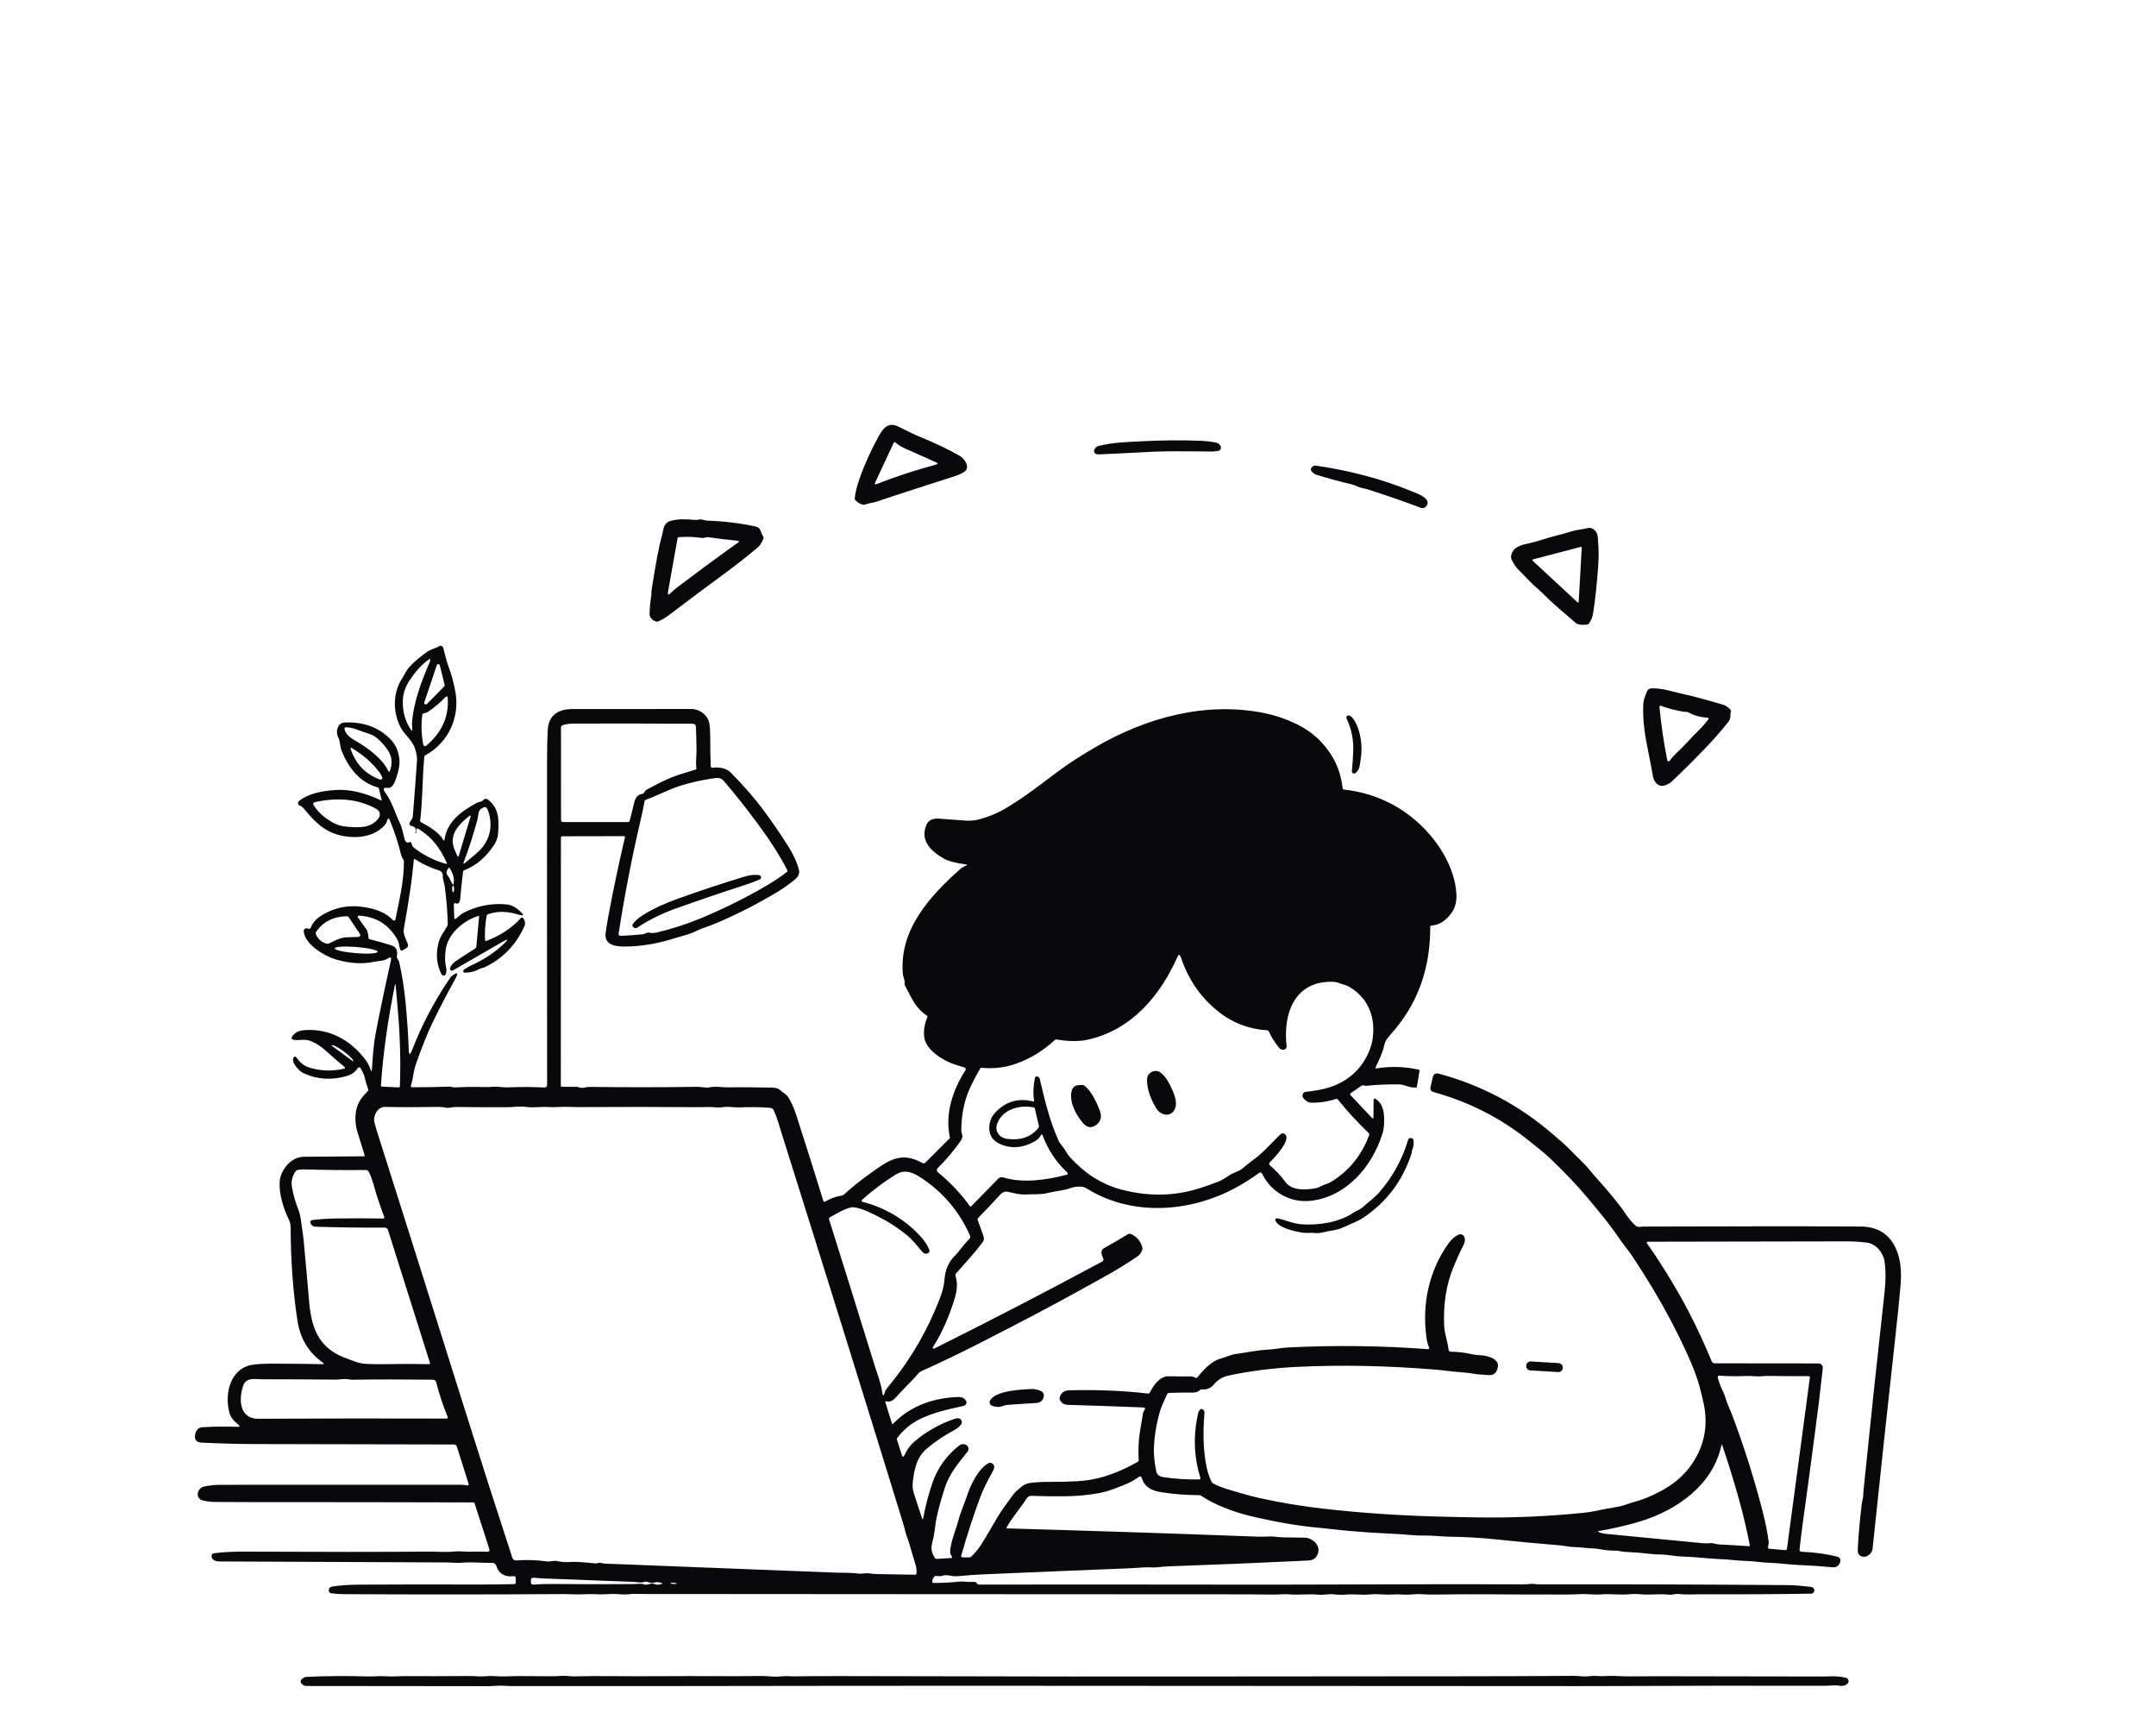 <svg width="500" height="400" viewBox="0 0 500 400" fill="none" xmlns="http://www.w3.org/2000/svg">
<path d="M213.442 101.337C216.854 102.731 219.893 104.186 222.559 105.703C223.75 106.381 225.137 108.442 223.574 109.453C223.047 109.791 222.493 110.058 221.914 110.253C220.534 110.712 219.119 111.171 217.671 111.63C212.404 113.3 207.627 114.858 203.34 116.303C202.407 116.62 201.46 116.669 200.552 117.016C200.392 117.075 200.231 117.078 200.068 117.026C199.359 116.801 198.794 116.454 198.374 115.986C198.254 115.852 198.203 115.696 198.223 115.517C198.353 114.433 198.558 113.439 198.838 112.534C199.948 108.946 201.598 105.151 203.789 101.147C204.78 99.326 206.03 97.748 208.35 98.93C210.544 100.043 212.241 100.846 213.442 101.337ZM202.905 112.031C202.888 112.067 202.883 112.108 202.89 112.148C202.896 112.188 202.915 112.224 202.943 112.253C202.971 112.282 203.007 112.302 203.046 112.31C203.086 112.319 203.127 112.315 203.164 112.299C207.575 110.561 212.197 109.042 217.031 107.744C217.533 107.61 217.547 107.434 217.075 107.216C214.819 106.181 212.419 105.107 209.873 103.994C209.053 103.635 208.31 103.17 207.646 102.597C207.48 102.457 207.352 102.485 207.261 102.68L202.905 112.031Z" fill="#09090B"/>
<path d="M264.775 102.324C269.479 102.073 274.12 102.039 278.696 102.221C279.624 102.257 280.663 102.374 281.812 102.573C282.414 102.677 282.832 102.958 283.066 103.417C283.122 103.528 283.152 103.65 283.152 103.774C283.153 103.897 283.125 104.02 283.07 104.131C283.015 104.242 282.934 104.338 282.836 104.413C282.737 104.487 282.622 104.538 282.5 104.56C281.96 104.661 281.423 104.708 280.889 104.702C274.076 104.61 269.561 104.627 267.344 104.75C263.486 104.962 259.333 105.167 254.883 105.366C253.184 105.444 253.569 103.71 254.756 103.412C258.12 102.578 261.304 102.504 264.775 102.324Z" fill="#09090B"/>
<path d="M315.859 113.163C315.039 113.012 314.39 112.529 313.569 112.338C310.549 111.625 307.761 110.865 305.205 110.058C305.098 110.026 304.996 109.978 304.902 109.916C303.825 109.22 303.719 108.605 304.585 108.071C304.746 107.973 304.934 107.935 305.117 107.963C313.154 109.125 320.614 111.124 327.495 113.959C328.618 114.418 331.992 115.556 330.85 117.285C330.703 117.509 330.483 117.676 330.228 117.759C329.972 117.841 329.695 117.834 329.443 117.739C325.586 116.271 321.561 114.871 317.368 113.539C316.877 113.383 316.374 113.258 315.859 113.163Z" fill="#09090B"/>
<path d="M151.016 138.315C151.113 137.763 151.035 137.289 151.118 136.752C152.14 130.265 152.913 126.188 153.437 124.521C153.892 123.09 153.682 121.293 155.561 120.776C157.28 120.302 159.131 120.37 160.937 120.551C161.361 120.593 161.798 120.566 162.251 120.468C162.837 120.346 163.384 120.712 164.033 120.732C167.91 120.856 171.672 121.314 175.317 122.109C175.578 122.165 175.818 122.291 176.012 122.475C176.205 122.658 176.345 122.891 176.416 123.149C176.54 123.601 176.73 124.018 176.987 124.399C177.088 124.545 177.108 124.702 177.046 124.868C176.704 125.795 176.263 126.487 175.723 126.943C173.203 129.075 170.545 131.163 167.749 133.207C163.839 136.062 159.606 139.226 155.049 142.7C154.313 143.263 153.496 143.73 152.598 144.101C152.435 144.167 152.253 144.169 152.09 144.106C151.255 143.793 150.61 143.251 150.644 142.26C150.697 140.737 150.82 139.422 151.016 138.315ZM162.754 124.736C161.071 124.488 159.307 124.426 157.461 124.55C157.272 124.563 157.161 124.662 157.129 124.848L154.932 137.162C154.792 137.953 155.003 138.063 155.566 137.49C155.996 137.053 156.449 136.656 156.924 136.298C161.084 133.144 165.309 130.016 169.6 126.913C170.081 126.565 170.573 126.223 171.074 125.888C171.514 125.595 171.47 125.424 170.942 125.375C168.849 125.18 166.626 124.911 164.272 124.57C163.711 124.492 163.34 124.824 162.754 124.736Z" fill="#09090B"/>
<path d="M370.61 125.605C370.767 127.259 370.78 129.068 370.649 131.035C370.36 135.296 369.959 139.046 369.448 142.285C369.315 143.121 368.983 143.896 368.452 144.609C368.351 144.745 368.216 144.824 368.047 144.843C366.755 144.983 365.866 144.838 365.381 144.409C362.939 142.255 360.391 140.244 358.159 137.963C357.095 136.879 355.918 136.005 354.858 134.887C353.947 133.924 353.021 132.978 352.08 132.05C351.46 131.445 351.148 130.81 350.713 130.082C350.449 129.64 350.37 129.184 350.474 128.715C350.884 126.923 352.632 126.396 354.194 126.078C356.475 125.615 358.657 124.75 360.898 124.208C362.096 123.919 363.291 123.585 364.482 123.207C365.708 122.817 366.856 122.792 368.052 122.48C369.458 122.114 370.513 123.32 370.552 124.614C370.558 124.952 370.578 125.283 370.61 125.605ZM355.483 129.721C355.454 129.728 355.428 129.743 355.406 129.764C355.385 129.785 355.37 129.812 355.362 129.841C355.355 129.87 355.355 129.9 355.364 129.929C355.372 129.958 355.388 129.984 355.41 130.004L365.84 139.662C365.863 139.684 365.892 139.698 365.923 139.704C365.954 139.709 365.985 139.706 366.015 139.694C366.044 139.683 366.069 139.663 366.087 139.637C366.106 139.612 366.116 139.582 366.118 139.55L366.826 126.977C366.828 126.951 366.823 126.925 366.813 126.901C366.802 126.877 366.787 126.856 366.767 126.84C366.747 126.823 366.723 126.811 366.698 126.806C366.673 126.8 366.646 126.8 366.621 126.806L355.483 129.721Z" fill="#09090B"/>
<path d="M116.47 218.427L105.005 225.048C104.919 225.098 104.818 225.113 104.721 225.091C104.624 225.07 104.539 225.013 104.482 224.931C104.355 224.742 104.329 224.563 104.404 224.394C104.675 223.782 105.073 223.299 105.601 222.944C107.189 221.873 108.721 220.875 110.195 219.951C110.358 219.846 110.449 219.698 110.469 219.506L111.108 212.558C111.125 212.398 111.056 212.343 110.903 212.392C107.559 213.452 103.901 216.415 103.364 220.19C103.13 221.843 103.175 223.299 103.501 224.555C103.524 224.652 103.535 224.751 103.535 224.848C103.538 225.955 103.237 226.389 102.632 226.152C102.525 226.107 102.436 226.026 102.383 225.922C101.25 223.631 101.025 221.178 101.709 218.564C102.065 217.197 103.008 216 103.711 214.765C103.799 214.609 103.841 214.439 103.838 214.257C103.776 211.318 103.54 208.391 103.13 205.478C103.008 204.619 102.642 203.896 102.681 202.993C102.692 202.749 102.622 202.508 102.481 202.307C102.341 202.107 102.138 201.958 101.904 201.884C99.867 201.236 97.987 200.356 96.265 199.243C96.086 199.129 95.986 199.177 95.967 199.389C95.778 201.495 95.535 203.587 95.239 205.663C94.78 208.854 94.255 212.071 93.662 215.317C93.428 216.577 94.102 217.675 94.546 218.813C94.731 219.288 94.603 219.653 94.16 219.907L93.418 220.327C93.086 220.515 92.868 220.426 92.764 220.058C92.559 219.33 92.564 218.622 92.192 217.949C90.233 214.413 87.236 212.538 83.203 212.324C83.156 212.321 83.108 212.332 83.067 212.356C83.025 212.379 82.991 212.413 82.968 212.455C82.945 212.497 82.934 212.544 82.937 212.592C82.94 212.639 82.956 212.685 82.983 212.724C83.621 213.609 84.256 214.493 84.888 215.375C85.337 216.005 85.381 216.674 85.449 217.426C85.469 217.621 85.575 217.745 85.767 217.797C87.505 218.237 89.17 218.707 90.762 219.208C91.826 219.544 92.256 220.338 92.051 221.591C91.996 221.94 92.08 222.25 92.305 222.524C92.445 222.693 92.537 222.887 92.583 223.105C93.263 226.162 93.758 229.311 94.067 232.553C94.432 236.394 94.671 240.006 94.785 243.388C94.831 244.674 95.086 244.716 95.552 243.515C97.73 237.919 100.467 232.641 103.765 227.68C104.286 226.899 104.562 226.495 104.595 226.469C106.138 225.216 106.429 225.46 105.469 227.202C103.708 230.385 102.002 233.67 100.352 237.055C99.251 239.314 97.998 242.415 96.592 246.357C96.243 247.33 96.001 248.286 95.864 249.223C95.734 250.112 95.545 250.956 95.298 251.757C95.22 251.998 95.308 252.119 95.562 252.119C98.426 252.112 101.296 252.065 104.17 251.977C104.401 251.97 104.627 252 104.849 252.065C105.103 252.136 105.356 252.166 105.61 252.153C107.713 252.032 109.819 252.003 111.929 252.065C112.749 252.088 113.576 252.068 114.409 252.006C115.581 251.918 116.641 252.182 117.773 252.138C120.654 252.021 123.486 252.031 126.27 252.167C126.349 252.171 126.429 252.159 126.504 252.131C126.579 252.103 126.647 252.06 126.705 252.005C126.762 251.949 126.808 251.883 126.839 251.809C126.87 251.736 126.886 251.656 126.885 251.577C126.852 226.17 126.847 200.987 126.87 176.03C126.87 173.79 126.917 171.609 127.012 169.487C127.178 165.654 129.57 164.409 132.93 164.413C141.888 164.42 151.006 164.417 160.283 164.404C162.275 164.404 164.18 165.82 164.507 167.797C164.647 168.634 164.715 169.685 164.712 170.952C164.705 173.37 164.744 175.613 164.829 177.68C164.831 177.729 164.843 177.776 164.864 177.82C164.885 177.864 164.915 177.903 164.952 177.935C164.989 177.967 165.032 177.992 165.079 178.006C165.126 178.021 165.176 178.027 165.225 178.022C166.802 177.866 168.369 178.037 169.541 179.223C172.507 182.224 175.031 185.13 177.114 187.939C179.032 190.523 180.894 193.235 182.7 196.074C183.954 198.043 184.81 199.902 185.269 201.65C185.483 202.47 185.207 203.206 184.439 203.857C183.208 204.902 181.883 205.856 180.464 206.718C175.838 209.527 171.025 211.987 166.025 214.096C165.085 214.493 164.134 214.851 163.174 215.17C161.909 215.595 160.845 216.284 159.565 216.655C158.088 217.088 156.641 217.512 155.225 217.929C151.914 218.906 148.579 219.425 145.22 219.487C143.076 219.526 139.995 219.321 140.459 216.22C140.664 214.843 140.881 213.544 141.108 212.324C142.231 206.269 143.508 200.206 144.937 194.135C144.943 194.106 144.943 194.075 144.937 194.046C144.93 194.017 144.917 193.989 144.899 193.966C144.881 193.942 144.858 193.923 144.831 193.91C144.805 193.897 144.776 193.891 144.746 193.891L130.439 193.92C130.202 193.92 130.083 194.039 130.083 194.277L130.063 251.713C130.063 251.912 130.163 252.011 130.361 252.011L133.926 252.026C133.99 252.026 134.052 252.039 134.106 252.065C135.015 252.514 135.811 252.026 136.792 252.036C145.216 252.14 153.535 252.133 161.748 252.016C162.642 252.001 163.711 252.314 164.565 252.133C165.981 251.83 167.246 252.143 168.623 252.128C172.116 252.102 175.558 252.123 178.95 252.192C179.663 252.206 180.435 252.304 180.977 252.817C181.611 253.417 182.368 253.705 182.842 254.472C183.545 255.618 184.152 256.983 184.663 258.569C186.812 265.232 188.908 271.876 190.952 278.5C190.964 278.538 190.984 278.572 191.011 278.601C191.037 278.629 191.07 278.652 191.106 278.666C191.143 278.68 191.181 278.686 191.22 278.682C191.258 278.679 191.295 278.667 191.328 278.647C192.581 277.901 193.872 277.433 195.2 277.241C195.405 277.211 195.584 277.125 195.737 276.982C197.524 275.341 199.552 273.714 201.821 272.099C205.796 269.267 208.833 266.826 213.857 269.658C214.147 269.824 214.409 269.788 214.644 269.55L220.151 264.047C220.265 263.93 220.306 263.793 220.273 263.637C219.131 258.398 220.923 252.739 223.897 248.173C223.932 248.118 223.955 248.055 223.962 247.99C223.969 247.924 223.962 247.858 223.939 247.797C223.917 247.735 223.881 247.68 223.834 247.635C223.786 247.59 223.729 247.557 223.667 247.538C222.86 247.288 222.056 247.032 221.255 246.772C218.716 245.942 214.746 243.476 214.351 240.551C214.146 239.051 214.386 237.477 215.073 235.829C215.132 235.696 215.099 235.589 214.976 235.507C212.227 233.725 211.387 231.323 209.863 228.495C209.785 228.349 209.758 228.194 209.78 228.032C209.902 227.25 209.463 226.684 209.39 225.898C208.477 215.829 215.303 208.032 222.876 201.362C223.174 201.103 223.701 200.888 224.063 200.707C224.326 200.574 224.313 200.488 224.023 200.449C221.572 200.123 219.816 199.648 218.755 199.023C215.796 197.28 213.33 194.897 214.854 191.254C215.327 190.117 216.494 189.736 217.637 189.824C219.769 189.986 221.883 190.141 223.98 190.287C225.138 190.366 226.299 190.235 227.461 189.897C229.522 189.295 231.34 188.536 232.915 187.621C237.285 185.087 241.221 181.982 245.308 178.925C247.606 177.206 250.462 175.348 253.877 173.349C265.962 166.274 279.785 162.636 293.213 165.356C295.732 165.867 298.146 166.676 300.454 167.783C302.87 168.938 304.896 170.406 306.533 172.187C309.336 175.231 310.947 178.756 311.367 182.763C311.387 182.958 311.494 183.067 311.69 183.09C318.454 183.849 324.305 186.516 329.243 191.093C333.574 195.107 337.437 201.249 337.754 207.304C337.845 209.068 337.466 210.535 336.616 211.704C335.285 213.53 333.755 214.5 332.026 214.614C331.799 214.63 331.686 214.75 331.689 214.975C331.716 224.724 328.687 232.983 322.603 239.75C322.222 240.174 321.886 240.597 321.597 241.02C321.31 241.433 321.108 241.923 320.991 242.49C320.649 244.155 319.775 245.844 319.043 247.451C318.939 247.682 319.012 247.778 319.263 247.739C322.603 247.211 325.882 247.319 329.102 248.061C329.193 248.08 329.23 248.136 329.214 248.227C328.833 250.551 328.62 251.85 328.574 252.123C328.571 252.14 328.56 252.149 328.54 252.153C326.904 252.387 325.898 251.454 324.312 251.445C321.541 251.428 319.118 251.537 317.041 251.772C316.65 251.816 316.597 251.777 316.25 251.684C316.061 251.635 315.887 251.664 315.728 251.772L313.267 253.476C313.062 253.616 313.044 253.777 313.213 253.959L318.159 259.208C318.397 259.462 318.517 259.415 318.521 259.067L318.55 255.038C318.551 254.984 318.567 254.931 318.596 254.884C318.624 254.838 318.665 254.8 318.714 254.775C318.762 254.75 318.817 254.739 318.871 254.742C318.926 254.745 318.978 254.763 319.023 254.794C321.025 256.161 321.055 258.452 320.977 260.668C320.947 261.44 320.814 262.203 320.576 262.958C318.193 270.566 312.241 277.421 304.194 278.422C299.224 279.047 294.732 276.415 292.676 272.119C292.649 272.062 292.61 272.012 292.562 271.972C292.514 271.933 292.457 271.904 292.396 271.889C292.336 271.873 292.272 271.871 292.211 271.883C292.15 271.895 292.092 271.92 292.041 271.957C290.208 273.279 288.412 274.418 286.65 275.375C276.021 281.166 262.52 282.128 252.031 275.595C251.634 275.345 251.181 275.199 250.713 275.17C249.831 275.115 249.036 275.218 248.33 275.478C246.606 276.108 244.775 276.176 243.013 276.625C241.362 277.05 239.575 276.884 237.881 276.977C236.563 277.05 235.23 276.708 233.926 276.391C233.171 276.209 232.529 276.404 232.002 276.977C230.3 278.839 228.563 280.676 226.792 282.49C226.747 282.536 226.716 282.594 226.702 282.657C226.688 282.72 226.692 282.786 226.714 282.846C227.14 283.972 227.596 285.248 228.081 286.674C228.25 287.172 228.195 287.613 227.915 287.997C226.011 290.6 223.809 292.885 221.694 295.327C221.564 295.48 221.528 295.65 221.587 295.839C222.056 297.324 222.025 298.969 221.494 300.776C220.208 305.131 218.495 309.005 216.353 312.397C216.326 312.438 216.314 312.487 216.318 312.536C216.322 312.584 216.342 312.63 216.375 312.667C216.407 312.703 216.451 312.728 216.499 312.738C216.547 312.747 216.597 312.741 216.641 312.719C229.801 306.163 242.754 299.456 255.498 292.597C255.908 292.379 256.008 292.063 255.796 291.65C255.246 290.556 255.339 289.806 256.074 289.399C257.969 288.357 259.793 287.296 261.548 286.215C261.669 286.142 261.807 286.1 261.95 286.093C262.092 286.086 262.234 286.115 262.363 286.176C263.783 286.856 264.64 287.942 264.937 289.433C264.969 289.599 264.951 289.76 264.883 289.916C264.603 290.551 264.292 290.987 263.95 291.225C259.78 294.14 255.449 296.415 251.025 298.876C244.775 302.353 236.834 306.544 227.202 311.45C222.391 313.904 217.939 316.043 213.848 317.866C212.866 318.305 212.681 318.901 212.007 319.584C210.405 321.215 208.923 322.766 207.559 324.238C206.969 324.872 206.322 325.11 205.615 324.951C205.355 324.892 205.265 324.99 205.347 325.244L206.856 330.097C206.863 330.122 206.877 330.145 206.896 330.163C206.916 330.181 206.94 330.194 206.966 330.2C206.992 330.206 207.019 330.205 207.045 330.197C207.072 330.189 207.095 330.175 207.114 330.156C211.069 325.995 216.553 324.13 222.202 323.94C223.013 323.911 223.61 324.181 223.994 324.75C224.068 324.859 224.115 324.985 224.129 325.116C224.144 325.247 224.126 325.379 224.078 325.502C224.03 325.624 223.953 325.733 223.853 325.819C223.753 325.905 223.634 325.966 223.506 325.995C219.209 326.972 214.814 327.812 211.255 330.312C210.246 331.022 209.198 332.039 208.11 333.364C208.055 333.433 208.017 333.515 208.001 333.602C207.985 333.69 207.991 333.781 208.018 333.867L209.126 337.333C209.318 337.926 209.539 337.939 209.79 337.372C210.33 336.148 211.097 335.112 212.09 334.262C214.811 331.925 217.953 330.159 221.514 328.964C221.764 328.88 222.02 328.852 222.28 328.881C222.433 328.899 222.579 328.957 222.703 329.049C222.827 329.14 222.925 329.262 222.988 329.403C223.05 329.544 223.075 329.699 223.06 329.852C223.044 330.005 222.99 330.152 222.9 330.278C222.529 330.799 222.046 331.217 221.45 331.533C219.152 332.74 216.974 334.207 214.917 335.932C212.544 337.919 211.992 340.834 211.68 343.759C211.585 344.658 211.676 345.517 211.953 346.337C212.549 348.111 213.166 349.998 213.804 351.996C213.937 352.416 214.043 352.41 214.121 351.977C214.593 349.35 215.283 346.69 216.191 343.998C217.38 340.476 219.465 337.54 222.446 335.19C222.993 334.76 223.814 334.745 224.307 335.248C224.485 335.429 224.59 335.668 224.604 335.921C224.617 336.173 224.538 336.422 224.38 336.62C222.339 339.194 220.142 341.733 219.111 344.99C217.835 349.013 217.106 351.899 216.924 353.647C216.768 355.128 216.512 356.541 216.157 357.885C215.845 359.064 216.071 360.2 216.836 361.293C216.934 361.43 217.064 361.494 217.227 361.484L220.576 361.284C220.84 361.267 220.903 361.147 220.767 360.922L220.493 360.468C220.391 360.306 220.34 360.115 220.347 359.921C220.435 357.504 221.611 355.004 222.227 352.656C222.808 350.458 223.774 348.417 224.482 346.225C225.142 344.189 227.124 340.278 229.341 339.243C229.51 339.164 229.683 339.158 229.858 339.223C230.815 339.575 230.654 340.449 230.225 341.205C228.929 343.491 227.966 345.476 227.334 347.162C225.794 351.271 224.325 355.786 222.925 360.707C222.843 360.991 222.951 361.132 223.247 361.132L224.81 361.127C224.979 361.127 225.124 361.069 225.244 360.952C226.227 360.014 227.074 358.964 227.783 357.802C228.929 355.927 230.049 354.031 231.143 352.114C232.241 350.19 233.643 348.447 234.966 346.581C235.275 346.145 235.925 345.532 236.914 344.741C237.546 344.233 238.237 343.937 238.989 343.852C240.474 343.686 241.945 343.609 243.403 343.622C245.519 343.642 247.624 343.593 249.717 343.476C251.943 343.355 254.001 343.01 255.889 342.441C258.584 341.627 261.237 340.471 263.848 338.974C264.004 338.883 264.077 338.748 264.067 338.569C263.975 336.474 263.994 334.311 264.326 332.226C264.574 330.693 264.819 329.22 265.064 327.807C265.122 327.459 265.264 327.141 265.488 326.855C265.523 326.812 265.544 326.76 265.551 326.706C265.558 326.651 265.549 326.596 265.527 326.546C265.504 326.496 265.468 326.453 265.422 326.422C265.377 326.391 265.324 326.374 265.269 326.371C258.511 326.105 252.612 325.901 247.573 325.761C246.773 325.738 246.172 325.344 245.772 324.579C245.706 324.454 245.688 324.309 245.723 324.174C245.999 323.006 246.763 322.408 248.013 322.382C254.644 322.232 260.706 322.485 266.201 323.139C266.296 323.151 266.391 323.133 266.476 323.089C266.561 323.044 266.63 322.975 266.675 322.89C267.554 321.196 268.955 319.067 271.104 319.13C272.78 319.179 274.367 319.189 275.864 319.16C276.372 319.15 276.841 319.256 277.271 319.477C277.333 319.51 277.404 319.521 277.474 319.507C277.543 319.492 277.606 319.454 277.651 319.399C278.975 317.787 280.85 315.663 282.93 315.092C284.214 314.741 285.356 314.125 286.709 313.95C289.15 313.627 291.465 313.09 293.94 312.968C295.596 312.885 297.183 312.524 298.838 312.446C309.622 311.909 320.397 312.044 331.162 312.851C331.21 312.854 331.258 312.845 331.301 312.824C331.345 312.804 331.382 312.772 331.409 312.733C331.437 312.695 331.454 312.65 331.458 312.603C331.463 312.556 331.455 312.508 331.436 312.465C331.143 311.811 330.946 311.126 330.845 310.41C329.707 302.568 331.328 294.702 335.977 288.256C336.628 287.355 337.378 286.704 338.228 286.303C338.357 286.242 338.499 286.209 338.642 286.206C338.785 286.203 338.928 286.23 339.06 286.285C339.193 286.341 339.312 286.423 339.411 286.527C339.509 286.631 339.585 286.754 339.634 286.889C339.81 287.382 339.727 288.046 339.497 288.505C338.579 290.325 337.754 292.136 337.022 293.94C335.394 297.937 334.694 302.447 334.922 307.47C335.005 309.33 335.737 311.039 335.928 312.934C335.942 313.076 336.009 313.207 336.116 313.303C336.222 313.398 336.36 313.451 336.504 313.452C338.053 313.455 339.587 313.629 341.104 313.974C341.856 314.143 342.596 314.239 343.325 314.262C344.717 314.311 347.759 314.98 347.368 316.996C346.875 319.545 345.142 318.759 343.35 318.73C342.9 318.723 342.445 318.676 341.982 318.588C339.888 318.188 337.769 318.183 335.576 317.88C334.775 317.77 333.82 317.669 332.71 317.578C321.548 316.673 310.903 316.466 300.776 316.957C295.22 317.228 289.924 317.901 284.888 318.979C283.54 319.269 282.424 319.942 281.538 321C280.776 321.915 279.831 322.302 278.701 322.162C278.624 322.154 278.546 322.163 278.473 322.19C278.4 322.217 278.334 322.261 278.281 322.319C277.907 322.735 277.318 322.937 276.514 322.924C274.837 322.901 273.058 322.923 271.177 322.988C271.058 322.992 270.943 323.03 270.845 323.097C270.747 323.165 270.669 323.259 270.62 323.369C269.956 324.872 269.248 326.303 268.828 327.88C268.092 330.615 267.684 333.258 267.603 335.81C267.551 337.398 267.736 339.2 268.159 341.215C268.335 342.05 269.028 342.412 269.79 342.524C272.567 342.934 275.342 343.113 278.115 343.061C278.16 343.06 278.204 343.049 278.244 343.028C278.284 343.007 278.318 342.977 278.344 342.94C278.37 342.904 278.387 342.862 278.394 342.817C278.401 342.773 278.398 342.728 278.384 342.685C276.86 337.815 276.693 332.794 277.881 327.621C277.959 327.28 278.145 327.003 278.438 326.791C278.656 326.632 278.9 326.718 279.17 327.05C279.232 327.125 279.278 327.21 279.307 327.302C279.335 327.395 279.345 327.491 279.336 327.587C278.913 332.392 279.074 336.585 279.819 340.165C280.07 341.376 280.451 342.521 280.962 343.598C281.032 343.75 281.148 343.875 281.294 343.954C283.247 345.043 285.728 345.62 287.92 346.284C289.277 346.69 290.646 347.049 292.026 347.358C296.945 348.448 301.932 349.278 306.987 349.848C315.399 350.802 324.092 351.404 333.066 351.655C336.618 351.756 339.873 351.826 342.832 351.865C350.951 351.979 359.076 351.622 367.207 350.795C368.509 350.662 369.769 350.452 370.986 350.165C373.037 349.687 375.171 349.57 377.197 348.847C377.923 348.587 378.724 348.336 379.6 348.095C381.185 347.662 383.023 346.894 385.112 345.79C388.231 344.137 390.666 342.014 392.417 339.423C395.304 335.149 396.19 330.45 395.073 325.327C394.777 323.969 394.427 322.556 394.023 321.088C393.493 319.145 392.477 316.541 390.977 313.276C388.812 308.569 386.281 303.787 383.384 298.93C381.961 296.551 380.327 293.972 378.482 291.196C377.559 289.819 376.543 288.676 375.649 287.348C373.472 284.12 370.835 280.932 368.252 277.856C365.85 274.991 363.076 272.049 359.932 269.028C358.13 267.289 356.148 265.761 354.253 264.257C347.821 259.147 340.557 255.471 332.461 253.232C331.859 253.063 331.626 252.674 331.763 252.065L332.256 249.848C332.435 249.054 332.917 248.762 333.701 248.974C343.597 251.634 352.435 256.339 360.215 263.09C361.509 264.213 362.9 265.327 364.067 266.562C365.645 268.237 367.437 269.75 368.848 271.528C369.307 272.104 369.795 272.677 370.313 273.246C372.048 275.154 373.791 277.219 375.542 279.443C376.816 281.059 377.7 282.797 379.312 284.208C379.873 284.702 380.459 284.428 381.128 284.423C403.875 284.339 420.672 284.335 431.519 284.413C435.929 284.446 438.82 286.596 440.19 290.864C440.928 293.168 440.957 295.849 440.737 298.329C440.431 301.738 440.044 305.553 439.575 309.775C437.795 325.865 436.027 342.304 434.273 359.091C434.185 359.921 433.695 360.527 432.803 360.908C432.673 360.963 432.539 360.991 432.402 360.991C431.322 360.994 430.801 360.455 430.84 359.374C430.938 356.777 431.229 353.36 431.714 349.125C431.786 348.51 431.891 347.927 432.031 347.377C432.144 346.918 432.085 346.43 432.134 345.956C433.716 330.312 435.357 314.85 437.056 299.57C437.362 296.8 437.349 294.396 437.017 292.358C436.699 290.405 435.034 288.388 432.886 288.134C431.301 287.945 429.758 287.851 428.257 287.851C412.677 287.864 397.29 287.892 382.095 287.934C382.058 287.934 382.021 287.945 381.989 287.965C381.958 287.984 381.932 288.012 381.915 288.045C381.898 288.078 381.89 288.115 381.892 288.153C381.895 288.19 381.907 288.226 381.929 288.256C384.686 292.211 387.225 296.236 389.546 300.331C392.17 304.954 394.632 310.05 396.934 315.62C396.996 315.771 397.102 315.901 397.238 315.992C397.375 316.083 397.536 316.132 397.7 316.132L421.738 316.157C421.878 316.156 422.017 316.186 422.145 316.243C422.272 316.3 422.387 316.384 422.48 316.488C422.574 316.593 422.644 316.716 422.687 316.85C422.73 316.984 422.745 317.125 422.73 317.265C422.134 322.708 421.528 327.687 420.913 332.202C420.789 333.097 420.676 333.95 420.571 334.76C419.774 340.854 418.963 346.852 418.14 352.753C417.824 355.016 417.552 357.21 417.324 359.335C417.318 359.396 417.325 359.457 417.343 359.514C417.361 359.572 417.391 359.626 417.431 359.671C417.471 359.717 417.52 359.754 417.574 359.78C417.629 359.807 417.689 359.821 417.749 359.824C420.822 359.951 423.594 360.33 426.065 360.961C426.624 361.105 426.869 361.464 426.797 362.04C426.781 362.161 426.746 362.281 426.694 362.402C426.369 363.157 425.796 363.497 424.976 363.422C422.235 363.172 419.676 362.999 417.3 362.905C416.19 362.862 415.094 362.778 414.014 362.651C411.748 362.392 409.453 362.421 407.178 362.123C405.581 361.913 403.994 361.982 402.368 361.796C401.2 361.66 400.026 361.572 398.848 361.533C396.113 361.435 393.496 361.035 390.762 360.971C389.701 360.945 388.535 360.836 387.266 360.644C386.504 360.527 385.729 360.465 384.941 360.458C384.183 360.452 383.416 360.403 382.642 360.312C380.75 360.087 378.804 359.933 376.802 359.848C376.074 359.819 375.352 359.545 374.614 359.56C373.462 359.583 372.316 359.48 371.177 359.252C369.971 359.008 368.809 359.072 367.607 358.925C366.748 358.818 365.897 358.756 365.054 358.74C363.94 358.72 362.876 358.432 361.738 358.339C356.839 357.939 351.958 357.483 347.095 356.972C343.429 356.591 339.79 356.38 336.177 356.337C334.233 356.313 332.188 356.02 330.181 356.069C329.396 356.088 328.6 356.062 327.793 355.991C326.068 355.831 324.354 355.716 322.651 355.644C319.425 355.504 316.149 355.286 312.822 354.99C311.533 354.876 310.321 354.75 309.185 354.614C307.961 354.467 306.724 354.337 305.474 354.223C301.226 353.836 296.437 353.033 291.108 351.816C285.988 350.647 281.81 348.992 278.574 346.85C278.425 346.749 278.259 346.699 278.076 346.699C275.049 346.692 272.109 346.461 269.258 346.005C266.934 345.634 265.396 344.785 264.736 342.573C264.722 342.525 264.697 342.482 264.663 342.446C264.63 342.41 264.588 342.382 264.542 342.364C264.495 342.347 264.446 342.34 264.397 342.345C264.347 342.35 264.3 342.366 264.258 342.392C263.311 342.997 262.422 343.618 261.367 344.047C259.16 344.946 257.051 345.849 254.678 346.264C252.201 346.7 249.666 346.931 247.075 346.957C244.347 346.987 241.732 346.956 239.229 346.865C238.74 346.848 238.364 347.045 238.101 347.455C236.626 349.76 234.854 351.689 233.452 354.169C233.364 354.329 233.41 354.41 233.589 354.413C251.652 354.918 270.959 355.553 291.509 356.318C292.401 356.354 293.281 356.344 294.15 356.288C295.317 356.21 296.47 356.474 297.671 356.484C299.347 356.497 301.001 356.523 302.632 356.562C304.209 356.601 306.104 358.11 305.723 359.892C305.456 361.142 304.689 361.798 303.423 361.86C292.498 362.39 281.65 362.843 270.879 363.217C270.098 363.243 269.312 363.31 268.521 363.417C267.49 363.559 266.553 363.364 265.464 363.442C263.84 363.559 262.267 363.648 260.747 363.71C250.692 364.104 239.691 364.562 227.744 365.082C225.98 365.161 224.186 365.292 222.363 365.478C221.673 365.546 220.993 365.506 220.322 365.356C219.665 365.209 219.004 365.237 218.34 365.439C218.164 365.494 217.985 365.512 217.803 365.493L217.139 365.424C216.96 365.405 216.808 365.463 216.685 365.6C216.388 365.922 216.229 366.301 216.206 366.738C216.193 366.953 216.294 367.06 216.509 367.06C218.573 367.066 220.485 366.97 222.246 366.772C223.442 366.64 224.536 366.923 225.723 366.806C226.074 366.772 226.416 366.879 226.602 367.197C226.696 367.359 226.838 367.441 227.026 367.441C245.92 367.415 265.5 367.418 285.767 367.451C295.532 367.464 306.274 367.446 317.993 367.397C331.037 367.345 342.855 367.34 353.447 367.382C354.258 367.387 355.186 367.192 355.972 367.309C356.314 367.361 356.655 367.387 356.997 367.387C376.265 367.358 395.531 367.416 414.795 367.563C415.999 367.573 417.741 367.709 420.02 367.973C420.296 368.006 420.509 368.141 420.659 368.378C420.718 368.469 420.754 368.579 420.767 368.705C420.779 368.809 420.77 368.914 420.739 369.014C420.709 369.114 420.658 369.206 420.59 369.284C420.521 369.363 420.438 369.427 420.344 369.471C420.25 369.515 420.148 369.538 420.044 369.54C412.424 369.674 403.942 369.723 394.6 369.687C392.822 369.677 391.069 369.819 389.307 369.623C388.55 369.54 387.778 369.863 387.002 369.775C384.79 369.521 382.588 369.902 380.4 369.677C379.577 369.596 378.713 369.597 377.808 369.682C375.64 369.882 373.447 369.536 371.323 369.711C369.648 369.853 367.988 369.555 366.333 369.658C365.448 369.713 364.486 369.741 363.447 369.741C357.162 369.754 351.248 369.739 345.708 369.697C341.408 369.664 337.092 369.682 332.759 369.75C331.737 369.763 330.682 369.736 329.595 369.667C328.164 369.575 326.816 369.872 325.381 369.755C324.505 369.687 323.631 369.682 322.759 369.741C321.045 369.858 319.482 369.531 317.71 369.721C315.879 369.916 314.107 369.589 312.3 369.75C311.366 369.835 310.431 369.822 309.497 369.711C308.159 369.55 307.002 369.897 305.708 369.775C303.521 369.575 301.348 369.882 299.131 369.706C297.739 369.599 296.377 369.775 294.985 369.755C293.029 369.723 291.139 369.705 289.316 369.702C262.119 369.682 235.952 369.669 210.815 369.662C188.7 369.659 167.749 369.645 147.964 369.619C147.7 369.619 147.438 369.61 147.178 369.594C146.927 369.578 146.668 369.588 146.401 369.623C145.422 369.747 144.429 369.76 143.423 369.662C141.792 369.501 140.068 369.804 138.325 369.687C136.372 369.555 134.458 369.809 132.529 369.682C132.054 369.653 131.457 369.64 130.737 369.643C113.101 369.75 96.052 369.755 79.59 369.658C78.607 369.651 77.663 369.579 76.758 369.443C76.678 369.431 76.6 369.404 76.531 369.363C76.461 369.322 76.4 369.267 76.352 369.202C76.303 369.137 76.268 369.063 76.248 368.985C76.228 368.906 76.224 368.825 76.235 368.745C76.304 368.246 76.571 367.962 77.036 367.89C78.856 367.613 80.929 367.468 83.257 367.455C93.221 367.403 101.786 367.394 108.95 367.426C112.541 367.446 115.955 367.415 119.194 367.333C119.484 367.327 119.627 367.177 119.624 366.884L119.605 366C119.598 365.62 119.406 365.452 119.028 365.497C117.01 365.732 115.693 364.92 115.078 363.061C115.016 362.872 114.896 362.708 114.736 362.593C114.575 362.477 114.382 362.415 114.185 362.416C111.797 362.436 109.37 362.162 107.031 362.372C105.923 362.475 104.785 362.309 103.652 362.304C86.533 362.236 68.957 362.159 50.923 362.075C50.034 362.068 49.443 361.8 49.15 361.269C49.089 361.152 49.058 361.005 49.058 360.829C49.054 360.449 49.242 360.232 49.619 360.18C51.553 359.916 53.825 359.789 56.436 359.799C74.255 359.884 88.535 359.882 99.277 359.794C101.323 359.775 103.457 359.98 105.488 359.76C106.616 359.633 107.7 359.843 108.809 359.819C110.163 359.786 111.564 359.789 113.013 359.829C113.462 359.842 113.618 359.635 113.481 359.208L110.073 348.627C110.021 348.465 109.911 348.383 109.741 348.383C92.736 348.338 75.573 348.315 58.252 348.315C55.459 348.318 52.684 348.307 49.927 348.281C48.924 348.271 47.98 348.159 47.095 347.944C45.107 347.46 45.757 345.058 47.285 344.716C48.496 344.44 49.893 344.301 51.475 344.301C69.772 344.291 88.219 344.288 106.816 344.291C107.347 344.291 107.866 344.342 108.374 344.443C108.421 344.452 108.469 344.448 108.514 344.433C108.559 344.418 108.599 344.392 108.631 344.357C108.662 344.322 108.684 344.279 108.694 344.234C108.704 344.188 108.701 344.141 108.687 344.096L105.957 335.468C105.85 335.123 105.615 334.951 105.254 334.951C89.232 334.934 73.771 334.902 58.872 334.853C55.164 334.84 51.12 334.729 46.738 334.521C45.57 334.466 45.07 333.875 45.239 332.748C45.262 332.605 45.293 332.465 45.332 332.329C45.566 331.459 46.131 330.999 47.026 330.947C49.53 330.794 52.205 330.763 55.054 330.854C55.656 330.873 55.719 330.698 55.244 330.327C54.341 329.623 53.53 328.769 53.223 327.651C52.022 323.286 53.33 317.626 58.135 316.542C59.157 316.311 61.033 316.201 63.765 316.21C67.687 316.22 71.344 316.261 74.736 316.332C75.186 316.339 75.226 316.214 74.858 315.956C71.577 313.645 69.618 310.401 68.98 306.225C67.954 299.49 67.428 292.285 67.402 284.609C67.399 283.987 67.259 283.386 66.982 282.807C65.747 280.244 64.707 276.948 64.849 274.135C64.99 271.328 67.49 268.251 70.435 268.237C75.379 268.214 80.016 268.178 84.346 268.129C84.541 268.129 84.609 268.035 84.551 267.846C83.984 266.026 83.41 264.161 82.827 262.25C82.295 260.512 82.29 258.227 82.837 256.581C83.224 255.413 84.023 254.249 85.234 253.09C85.312 253.017 85.367 252.921 85.391 252.816C85.416 252.711 85.409 252.601 85.371 252.499C85.036 251.634 84.764 250.724 84.556 249.77C84.39 249.033 83.989 248.354 83.613 247.69C83.58 247.632 83.533 247.585 83.476 247.551C83.419 247.517 83.354 247.499 83.288 247.497C83.222 247.496 83.156 247.511 83.098 247.542C83.039 247.574 82.99 247.619 82.954 247.675C82.401 248.564 81.576 249.169 80.478 249.492C76.901 250.54 73.534 250.325 70.376 248.847C69.65 248.509 68.958 247.83 68.301 246.811C68.057 246.433 67.948 246.018 67.974 245.566C67.98 245.429 68.024 245.307 68.106 245.2C68.327 244.91 68.542 244.915 68.75 245.214C69.561 246.393 70.511 247.158 71.602 247.509C74.277 248.365 77.026 248.461 79.849 247.797C79.885 247.789 79.917 247.77 79.943 247.744C79.969 247.718 79.988 247.685 79.996 247.649C80.005 247.613 80.003 247.576 79.992 247.541C79.981 247.506 79.96 247.475 79.932 247.451C78.408 246.175 76.865 244.833 75.303 243.427C74.336 242.555 73.211 241.861 71.929 241.347C71.064 241 70.083 241.132 69.155 241.171C67.368 241.249 67.144 240.716 68.481 239.57C68.927 239.186 69.59 238.958 70.469 238.886C76.382 238.383 81.411 241.235 84.844 245.854C85.366 246.552 85.684 247.324 85.986 248.12C86.126 248.481 86.211 248.468 86.24 248.08C86.44 245.302 86.587 242.485 87.105 239.731C87.345 238.445 87.601 237.133 87.871 235.795C88.753 231.42 89.679 227.075 90.649 222.758C90.819 222 90.578 221.834 89.927 222.26C88.98 222.885 87.71 222.817 86.743 223.027C84.113 223.6 81.178 223.424 77.939 222.499C75.439 221.782 70.542 218.984 70.439 215.864C70.436 215.776 70.453 215.688 70.489 215.607C70.524 215.527 70.578 215.455 70.645 215.398C70.712 215.341 70.791 215.301 70.877 215.279C70.962 215.257 71.051 215.255 71.138 215.273L71.616 215.366C71.834 215.411 71.982 215.331 72.061 215.126C72.5 214.007 73.301 213.079 74.463 212.343C77.562 210.384 80.996 209.732 84.766 210.39C87.207 210.815 89.429 211.572 91.138 213.369C91.18 213.413 91.233 213.444 91.292 213.46C91.351 213.476 91.413 213.475 91.472 213.458C91.53 213.441 91.583 213.408 91.624 213.363C91.665 213.318 91.693 213.262 91.704 213.203C92.578 208.847 93.711 204.199 93.672 199.731C93.669 199.568 93.62 199.422 93.525 199.291C93.278 198.959 93.117 198.637 93.042 198.325C92.417 195.646 91.512 192.884 90.327 190.038C90.187 189.697 90.034 189.69 89.868 190.019C89.688 190.395 89.663 190.786 89.385 191.137C86.333 194.96 79.751 194.687 75.952 192.578C73.706 191.328 72.036 189.399 70.439 187.47C70.195 187.174 69.888 186.951 69.517 186.801C69.415 186.76 69.326 186.694 69.258 186.608C69.191 186.522 69.147 186.42 69.131 186.311C69.115 186.203 69.128 186.093 69.168 185.991C69.209 185.889 69.275 185.8 69.36 185.732C71.655 183.925 74.78 183.412 77.666 183.198C81.367 182.919 85.117 184.037 88.428 185.629C88.439 185.635 88.453 185.638 88.466 185.637C88.479 185.635 88.492 185.63 88.502 185.622C88.512 185.614 88.52 185.603 88.524 185.59C88.528 185.577 88.529 185.564 88.525 185.551L87.861 182.831C87.829 182.704 87.749 182.623 87.622 182.587C83.462 181.474 80.806 178.046 79.224 174.091C78.779 172.978 78.96 171.987 78.389 170.869C77.793 169.702 78.286 167.612 79.868 167.538C84.393 167.337 88.021 168.701 90.752 171.63C91.722 172.672 92.334 174.044 92.588 175.746C92.777 177.013 92.523 178.634 91.826 180.61C91.533 181.435 90.981 182.846 89.902 182.709C88.913 182.582 88.716 182.923 89.312 183.73C90.898 185.873 91.631 188.525 92.759 190.922C93.34 192.153 93.477 193.388 93.867 194.682C94.056 195.304 94.435 195.506 95.005 195.287C95.23 195.203 95.365 195.278 95.41 195.512C95.493 195.937 95.669 196.318 96.02 196.591C98.27 198.326 100.737 199.566 103.423 200.312C103.452 200.319 103.482 200.317 103.511 200.308C103.539 200.299 103.564 200.282 103.583 200.259C103.602 200.236 103.615 200.209 103.619 200.179C103.624 200.15 103.62 200.12 103.608 200.092C102.124 196.772 100.322 194.218 96.978 192.167C96.769 192.04 96.626 192.093 96.548 192.324C96.476 192.535 96.468 192.757 96.523 192.988C96.533 193.026 96.528 193.067 96.509 193.103C96.49 193.138 96.459 193.165 96.421 193.178C96.405 193.185 96.39 193.185 96.377 193.178C96.315 193.155 96.294 193.115 96.314 193.056C96.58 192.19 96.276 191.679 95.4 191.523C95.315 191.507 95.235 191.471 95.167 191.418C95.099 191.365 95.045 191.296 95.009 191.218C94.973 191.139 94.956 191.053 94.961 190.967C94.965 190.881 94.99 190.797 95.034 190.722L95.591 189.789C95.672 189.656 95.719 189.509 95.732 189.35C96.11 184.715 96.436 180.393 96.709 176.386C96.761 175.621 96.598 174.662 96.221 173.51C95.596 171.606 93.77 170.356 92.881 168.618C91.123 165.195 91.05 160.746 93.208 157.402C93.833 156.43 94.228 155.41 95.049 154.545C96.182 153.354 97.513 152.224 99.043 151.157C100.005 150.483 100.918 150.395 101.846 149.838C101.929 149.788 102.023 149.758 102.121 149.75C102.218 149.742 102.315 149.756 102.406 149.792C102.497 149.828 102.578 149.884 102.643 149.957C102.709 150.029 102.757 150.116 102.783 150.209C103.208 151.684 103.467 153.12 104.023 154.575C104.694 156.339 105.226 158.312 105.62 160.493C106.68 166.347 103.936 172.28 98.652 175.131C98.496 175.216 98.41 175.348 98.394 175.527C97.935 180.502 98.032 185.405 97.446 190.268C97.424 190.457 97.498 190.595 97.671 190.683C99.243 191.464 101.855 193.061 102.73 194.672C102.915 195.014 103.039 194.991 103.101 194.604C103.75 190.444 106.973 188.115 110.635 186.147C111.162 185.864 111.675 186.01 112.061 185.532C112.189 185.372 112.375 185.269 112.578 185.244C112.782 185.22 112.987 185.276 113.149 185.4C115.776 187.377 115.747 190.283 115.513 193.271C115.438 194.208 115.145 195.069 114.634 195.854C112.713 198.784 110.392 200.763 107.671 201.791C107.594 201.821 107.527 201.87 107.476 201.935C107.426 201.999 107.393 202.076 107.383 202.158C107.139 204.13 106.912 206.285 106.704 208.622C106.685 208.847 106.613 209.055 106.489 209.247C106.294 209.55 106.008 209.615 105.63 209.443C105.588 209.424 105.541 209.416 105.495 209.42C105.448 209.423 105.404 209.439 105.365 209.465C105.326 209.491 105.295 209.526 105.274 209.568C105.253 209.609 105.243 209.655 105.244 209.702L105.356 212.91C105.358 212.944 105.368 212.977 105.386 213.006C105.404 213.035 105.43 213.058 105.461 213.074C105.491 213.089 105.525 213.096 105.559 213.094C105.593 213.092 105.626 213.08 105.654 213.061C106.318 212.607 106.787 212.021 107.515 211.65C110.721 210.019 114.067 209.378 117.554 209.726C118.818 209.853 119.98 210.659 120.815 211.498C121.535 212.215 121.408 212.428 120.435 212.138C117.92 211.386 115.781 211.122 113.154 211.996C113.082 212.02 113.018 212.062 112.968 212.119C112.918 212.176 112.884 212.245 112.871 212.319C112.507 214.272 112.381 216.176 112.495 218.032C112.505 218.201 112.591 218.255 112.754 218.193C116.061 216.946 118.74 215.175 120.791 212.88C120.829 212.839 120.875 212.807 120.926 212.787C120.978 212.766 121.033 212.757 121.088 212.761C121.143 212.765 121.196 212.781 121.244 212.808C121.291 212.836 121.332 212.874 121.362 212.919C121.729 213.466 121.909 214.101 121.631 214.731C119.668 219.145 116.532 222.358 112.222 224.37C111.899 224.521 111.587 224.472 111.274 224.648C110.22 225.25 109.053 225.551 107.773 225.551C107.715 225.551 107.658 225.537 107.607 225.51C107.556 225.483 107.512 225.443 107.48 225.395C107.425 225.314 107.406 225.227 107.422 225.136C107.448 224.996 107.52 224.887 107.637 224.809C108.258 224.386 108.872 224.037 109.478 223.764C112.287 222.491 114.733 220.865 116.816 218.886C117.992 217.77 117.876 217.617 116.47 218.427ZM95.576 167.162C95.986 162.768 97.676 158.085 99.634 153.574C99.982 152.773 99.808 152.636 99.111 153.163C97.653 154.267 96.276 155.808 94.981 157.787C94.004 159.275 93.485 160.802 93.423 162.368C93.322 164.835 93.906 167.062 95.176 169.047C95.54 169.62 95.684 169.568 95.606 168.891C95.534 168.289 95.524 167.713 95.576 167.162ZM102.007 154.291C101.988 154.213 101.945 154.142 101.883 154.091C101.821 154.039 101.744 154.009 101.663 154.005C101.583 154.001 101.503 154.024 101.436 154.069C101.37 154.115 101.32 154.181 101.294 154.257L98.398 162.856C98.371 162.935 98.372 163.022 98.4 163.101C98.428 163.18 98.483 163.247 98.554 163.292C98.626 163.336 98.71 163.355 98.794 163.345C98.877 163.335 98.955 163.297 99.014 163.237L103.018 159.169C103.062 159.125 103.094 159.069 103.111 159.009C103.128 158.948 103.13 158.884 103.115 158.823L102.007 154.291ZM99.321 165.014C98.98 165.248 98.647 165.331 98.242 165.419C98.053 165.458 97.948 165.574 97.925 165.766C97.642 168.178 97.721 170.483 98.164 172.68C98.178 172.752 98.211 172.819 98.259 172.874C98.307 172.929 98.368 172.971 98.437 172.995C98.507 173.02 98.581 173.025 98.653 173.012C98.725 172.999 98.792 172.967 98.848 172.919C102.51 169.824 104.168 166.087 103.823 161.708C103.82 161.662 103.803 161.619 103.776 161.582C103.748 161.546 103.709 161.518 103.666 161.502C103.622 161.487 103.574 161.484 103.529 161.495C103.483 161.505 103.441 161.529 103.408 161.562C102.126 162.884 100.763 164.034 99.321 165.014ZM148.813 184.125C149.146 184.083 149.382 183.902 149.522 183.583C149.607 183.384 149.757 183.221 149.946 183.12C152.368 181.816 154.771 180.522 157.48 179.638C158.744 179.228 160.007 178.836 161.27 178.461C161.445 178.409 161.522 178.294 161.499 178.115C161.309 176.723 161.548 175.253 161.528 173.832C161.509 172.149 161.466 170.414 161.401 168.627C161.382 168.09 161.104 167.82 160.566 167.817C150.081 167.761 140.837 167.753 132.832 167.792C132.064 167.799 131.313 167.908 130.581 168.12C130.259 168.214 130.098 168.43 130.098 168.769L130.107 190.097C130.107 190.445 130.283 190.62 130.635 190.62L145.61 190.629C145.832 190.629 145.972 190.523 146.03 190.312C146.405 188.928 146.746 187.555 147.056 186.191C147.275 185.229 147.744 184.267 148.813 184.125ZM84.336 169.736C82.876 169.257 81.807 168.647 80.176 168.657C80.132 168.657 80.09 168.668 80.051 168.686C80.011 168.705 79.977 168.732 79.949 168.765C79.921 168.799 79.901 168.838 79.889 168.88C79.878 168.922 79.876 168.965 79.883 169.008C80.112 170.341 81.445 171.205 82.529 171.83C85.312 173.432 88.687 175.898 90.098 178.847C90.112 178.877 90.134 178.902 90.162 178.92C90.191 178.937 90.223 178.945 90.256 178.944C90.29 178.942 90.321 178.931 90.348 178.911C90.374 178.891 90.394 178.864 90.405 178.832C91.017 177.13 90.929 175.616 90.142 174.291C89.448 173.123 88.504 172.045 87.31 171.059C86.48 170.375 85.361 170.073 84.336 169.736ZM81.582 173.466C81.305 173.303 81.219 173.373 81.323 173.676C82.521 177.221 84.803 179.584 88.169 180.766C88.236 180.79 88.308 180.794 88.378 180.778C88.447 180.762 88.51 180.726 88.561 180.675C88.611 180.624 88.645 180.56 88.661 180.489C88.676 180.419 88.672 180.346 88.647 180.278C88.495 179.861 88.284 179.474 88.018 179.116C86.348 176.896 84.203 175.012 81.582 173.466ZM150.479 216.254C151.051 216.384 151.637 216.381 152.236 216.245C155.641 215.463 159.071 214.361 162.524 212.939C166.987 211.096 171.403 208.954 175.772 206.513C178.731 204.856 180.973 203.414 182.5 202.187C182.634 202.076 182.661 201.944 182.583 201.791C180.985 198.64 178.763 195.134 175.918 191.274C173.21 187.595 170.534 184.212 167.891 181.122C167.168 180.278 166.406 180.336 165.43 180.483C162.552 180.916 159.961 181.503 157.656 182.245C154.932 183.12 152.461 184.496 149.775 185.453C149.609 185.512 149.512 185.626 149.482 185.795C149.248 187.081 148.986 188.346 148.696 189.589C146.577 198.629 144.829 207.625 143.452 216.577C143.444 216.63 143.447 216.685 143.462 216.738C143.478 216.79 143.504 216.838 143.541 216.879C143.577 216.92 143.622 216.953 143.673 216.975C143.723 216.997 143.778 217.008 143.833 217.006C145.477 216.957 147.196 216.839 148.989 216.65C149.395 216.606 149.683 216.435 150.049 216.288C150.189 216.233 150.332 216.222 150.479 216.254ZM87.349 187.607C82.935 185.141 78.018 184.892 72.939 186.025C72.88 186.038 72.824 186.065 72.776 186.104C72.729 186.143 72.691 186.193 72.667 186.249C72.642 186.305 72.631 186.366 72.634 186.427C72.637 186.488 72.655 186.548 72.686 186.601C73.369 187.776 74.347 188.828 75.62 189.755C77.023 190.777 78.358 191.388 79.624 191.586C80.981 191.798 82.344 191.865 83.711 191.787C85.498 191.682 86.862 190.994 87.803 189.721C87.924 189.557 88.01 189.368 88.053 189.168C88.096 188.968 88.097 188.761 88.053 188.561C88.011 188.361 87.925 188.173 87.804 188.008C87.682 187.844 87.527 187.707 87.349 187.607ZM110.737 190.004C109.842 193.331 108.784 196.619 107.563 199.868C107.391 200.333 107.492 200.403 107.866 200.078C109.307 198.837 110.957 197.675 111.992 196.328C113.581 194.247 114.098 191.87 113.545 189.194C113.415 188.565 113.224 188.01 112.974 187.529C112.795 187.18 112.523 187.078 112.158 187.221C110.703 187.797 111.055 188.808 110.737 190.004ZM105.215 196.44C105.41 197.075 105.767 197.812 106.035 198.403C106.182 198.738 106.309 198.73 106.416 198.378L109.097 189.467C109.217 189.073 109.115 189.002 108.789 189.252C107.676 190.105 106.772 191 106.079 191.938C105.015 193.373 104.727 194.874 105.215 196.44ZM104.214 201.225C104.165 201.153 104.115 201.152 104.063 201.22C103.47 201.962 103.403 202.584 103.862 203.085C103.983 203.219 104.084 203.364 104.165 203.52L104.878 204.916C105.031 205.213 105.138 205.196 105.2 204.868C105.412 203.689 105.083 202.475 104.214 201.225ZM105.102 206.904C105.162 206.903 105.219 206.819 105.26 206.671C105.3 206.522 105.321 206.322 105.317 206.114C105.314 205.905 105.286 205.706 105.24 205.559C105.195 205.412 105.135 205.33 105.074 205.332C105.013 205.333 104.956 205.416 104.916 205.565C104.876 205.713 104.855 205.913 104.858 206.122C104.862 206.33 104.89 206.53 104.935 206.676C104.981 206.823 105.041 206.905 105.102 206.904ZM80.298 217.353C81.219 217.307 82.153 217.276 83.101 217.26C83.182 217.259 83.261 217.235 83.33 217.193C83.399 217.15 83.456 217.09 83.494 217.018C83.531 216.946 83.549 216.866 83.546 216.785C83.542 216.703 83.516 216.625 83.472 216.557L80.84 212.636C80.803 212.579 80.752 212.533 80.692 212.501C80.632 212.47 80.565 212.454 80.498 212.455C77.275 212.53 74.88 213.745 73.311 216.098C73.263 216.169 73.233 216.25 73.223 216.335C73.214 216.42 73.225 216.506 73.257 216.586C73.729 217.771 74.57 218.52 75.781 218.832C75.96 218.878 76.133 218.86 76.299 218.779C77.568 218.159 78.877 217.421 80.298 217.353ZM87.591 220.708C87.607 220.518 87.096 220.294 86.172 220.085C85.248 219.875 83.987 219.698 82.665 219.592C82.01 219.539 81.361 219.505 80.753 219.493C80.146 219.48 79.592 219.488 79.124 219.518C78.656 219.547 78.282 219.596 78.025 219.663C77.767 219.729 77.631 219.812 77.624 219.906C77.608 220.096 78.119 220.32 79.043 220.529C79.966 220.739 81.228 220.916 82.55 221.022C83.204 221.075 83.854 221.109 84.462 221.121C85.069 221.134 85.623 221.126 86.091 221.096C86.559 221.067 86.933 221.018 87.19 220.951C87.447 220.885 87.584 220.802 87.591 220.708ZM240.444 249.609C240.812 249.628 241.04 249.822 241.128 250.19C242.261 255.009 243.384 259.819 245.523 264.555C245.913 265.419 246.67 266.015 247.119 266.865C247.409 267.415 247.78 267.937 248.232 268.432C251.582 272.089 255.435 274.619 260.068 275.844C266.27 277.485 272.288 277.39 278.125 275.561C279.489 275.131 280.954 274.614 282.52 274.008C283.54 273.613 284.268 273.056 285.166 272.495C286.191 271.855 287.358 271.645 288.291 270.834C289.079 270.141 289.894 269.493 290.737 268.891C293.008 267.265 294.966 264.912 296.968 263.017C297.114 262.877 297.309 262.8 297.512 262.801C297.714 262.803 297.908 262.884 298.052 263.027C299.434 264.394 295.508 268.544 294.551 269.448C294.242 269.741 294.25 270.024 294.575 270.297C295.913 271.43 297.062 272.661 298.022 273.989C299.585 276.157 302.7 275.952 305.049 275.546C305.918 275.395 306.572 274.868 307.422 274.604C308.014 274.422 308.589 274.148 309.146 273.784C313.094 271.209 315.885 267.682 317.52 263.203C317.585 263.023 317.549 262.869 317.412 262.739C314.792 260.222 312.399 257.62 310.234 254.931C310.19 254.877 310.13 254.837 310.063 254.817C309.996 254.797 309.925 254.797 309.858 254.819C307.99 255.434 306.089 255.725 304.155 255.693C303.381 255.683 302.72 255.283 302.173 254.492C302.01 254.26 302.015 253.966 302.188 253.608C302.243 253.491 302.327 253.391 302.432 253.317C302.538 253.243 302.66 253.196 302.788 253.183C305.158 252.926 307.022 252.571 308.379 252.119C312.529 250.732 315.49 248.142 317.261 244.35C317.886 243.012 318.265 241.69 318.398 240.385C318.571 238.705 318.491 237.18 318.159 235.81C317.42 232.773 315.659 230.439 312.876 228.808C312.173 228.398 311.416 228.305 310.684 227.997C310.182 227.789 309.645 227.677 309.072 227.661C300.23 227.412 297.5 235.068 298.379 242.519C298.393 242.635 298.382 242.752 298.347 242.863C298.311 242.975 298.253 243.077 298.174 243.163C298.096 243.25 298 243.319 297.893 243.365C297.786 243.411 297.67 243.434 297.554 243.432C297.199 243.425 296.891 243.264 296.631 242.949C295.628 241.738 294.844 240.494 294.277 239.218C294.186 239.02 294.033 238.914 293.818 238.901C289.453 238.611 285.602 237.092 282.266 234.345C278.281 231.061 275.472 226.915 273.838 221.909C273.779 221.726 273.672 221.583 273.516 221.479C273.491 221.462 273.462 221.45 273.432 221.445C273.402 221.441 273.371 221.443 273.342 221.452C273.312 221.461 273.285 221.476 273.262 221.497C273.239 221.518 273.22 221.543 273.208 221.572C269.131 230.869 262.5 238.725 252.441 241.049C250.387 241.524 247.948 241.524 245.122 241.049C244.911 241.013 244.725 241.069 244.565 241.215C241.893 243.679 238.926 245.489 235.664 246.645C233.086 247.556 230.433 247.874 227.705 247.597C227.529 247.578 227.396 247.644 227.305 247.797C226.247 249.627 225.41 251.241 224.795 252.641C223.594 255.372 222.972 258.512 222.93 262.06C222.915 262.9 223.56 263.422 222.847 264.467C221.31 266.707 219.517 268.836 217.466 270.854C217.4 270.918 217.348 270.996 217.314 271.082C217.28 271.168 217.265 271.26 217.269 271.352C217.273 271.444 217.297 271.535 217.338 271.617C217.38 271.699 217.438 271.772 217.51 271.83C220.371 274.171 222.853 276.804 224.956 279.731C224.97 279.751 224.988 279.767 225.01 279.779C225.031 279.791 225.054 279.798 225.078 279.8C225.103 279.802 225.127 279.798 225.15 279.79C225.172 279.781 225.193 279.768 225.21 279.75L231.528 273.29C231.666 273.148 231.841 273.047 232.033 272.998C232.226 272.948 232.428 272.953 232.617 273.012C237.217 274.443 242.759 273.608 247.407 272.402C247.458 272.388 247.504 272.361 247.541 272.323C247.578 272.285 247.605 272.238 247.618 272.187C247.63 272.136 247.63 272.082 247.615 272.032C247.6 271.981 247.572 271.935 247.534 271.899C244.927 269.467 243.001 266.564 241.758 263.188C241.744 263.153 241.721 263.123 241.69 263.101C241.66 263.079 241.623 263.066 241.586 263.065C241.549 263.063 241.513 263.073 241.482 263.092C241.451 263.111 241.426 263.14 241.411 263.173C240.933 264.218 239.922 264.731 238.916 265.185C236.566 266.236 234.284 266.29 232.07 265.346C230.273 264.581 229.39 263.289 229.419 261.469C229.439 260.076 229.937 258.876 230.913 257.871C233.325 255.384 236.214 254.562 239.58 255.405C239.766 255.453 239.844 255.382 239.815 255.19C239.554 253.624 239.619 251.876 240.01 249.946C240.031 249.846 240.086 249.758 240.166 249.696C240.245 249.634 240.344 249.603 240.444 249.609ZM92.227 233.901C92.067 232.11 91.916 230.346 91.772 228.608C91.727 228.054 91.65 228.051 91.543 228.598C90.054 236.162 88.892 243.495 88.35 251.684C88.337 251.866 88.421 251.961 88.603 251.967L92.456 252.148C92.632 252.158 92.723 252.075 92.73 251.899C92.961 246.212 92.793 240.213 92.227 233.901ZM76.875 242.436L81.89 246.132C81.891 246.133 81.892 246.134 81.894 246.134C81.895 246.134 81.897 246.134 81.898 246.133C81.9 246.133 81.901 246.132 81.902 246.131C81.903 246.13 81.904 246.129 81.904 246.127L81.914 246.113C82 245.993 81.823 245.687 81.421 245.261C81.019 244.835 80.425 244.325 79.77 243.842L79.688 243.779C79.362 243.539 79.031 243.313 78.714 243.114C78.397 242.915 78.1 242.747 77.839 242.62C77.579 242.492 77.361 242.408 77.197 242.371C77.033 242.335 76.927 242.347 76.885 242.407L76.87 242.421C76.869 242.423 76.869 242.424 76.869 242.425C76.868 242.427 76.868 242.428 76.869 242.43C76.87 242.431 76.87 242.432 76.871 242.434C76.872 242.435 76.874 242.435 76.875 242.436ZM138.579 362.465C139.214 362.226 139.57 362.548 140.176 362.573C157.949 363.266 175.719 363.961 193.486 364.658C195.317 364.731 197.158 364.633 198.97 364.877C199.883 364.999 200.713 364.716 201.655 364.853C202.251 364.938 202.853 364.986 203.462 364.999C206.431 365.068 209.339 365.12 212.188 365.156C212.284 365.157 212.376 365.121 212.446 365.056C212.516 364.99 212.558 364.9 212.564 364.804C212.596 364.16 212.534 363.569 212.378 363.032C211.75 360.883 211.182 358.969 210.674 357.289C210.508 356.752 210.254 356.249 210.112 355.698C209.832 354.581 209.522 353.469 209.18 352.363C199.974 322.473 190.708 292.739 181.382 263.159C180.772 261.225 180.283 259.316 179.439 257.465C179.366 257.304 179.252 257.166 179.109 257.064C178.965 256.963 178.798 256.902 178.623 256.889C176.315 256.713 173.973 256.679 171.597 256.787C170.278 256.85 169.019 256.523 167.769 256.728C166.514 256.933 165.322 256.65 164.072 256.704C163.408 256.733 162.751 256.744 162.1 256.738C153.008 256.666 143.711 256.66 134.209 256.718C133.509 256.721 132.822 256.707 132.148 256.674C130.405 256.586 128.735 256.821 127.022 256.704C125.366 256.591 123.721 256.913 122.139 256.689C120.586 256.464 118.906 256.747 117.31 256.752C113.537 256.756 109.647 256.736 105.64 256.694C104.8 256.684 104.131 257.031 103.306 256.84C102.769 256.72 102.205 256.664 101.616 256.674C97.362 256.756 93.252 256.756 89.287 256.674C87.529 256.64 86.45 258.788 86.841 260.297C87.01 260.961 87.196 261.611 87.397 262.245C94.233 283.785 101.038 305.338 107.813 326.904C111.4 338.323 114.98 349.492 118.555 360.41C118.814 361.196 118.843 361.923 119.878 361.84C122.147 361.658 124.443 361.733 126.768 362.065C127.661 362.192 128.32 361.801 129.209 361.987C130.189 362.195 131.118 362.27 131.997 362.211C133.989 362.084 136.05 362.333 138.027 362.534C138.219 362.553 138.403 362.53 138.579 362.465ZM240.801 261.557C240.928 261.401 240.968 261.223 240.923 261.025L239.995 257.075C239.979 257.005 239.943 256.941 239.891 256.891C239.84 256.841 239.774 256.806 239.702 256.791C236.44 256.162 232.573 257.172 231.289 260.493C230.571 262.338 231.797 263.871 233.628 264.096C236.763 264.477 239.154 263.631 240.801 261.557ZM72.358 282.914C74.103 282.696 76.006 282.573 78.066 282.543C81.836 282.491 85.443 282.496 88.887 282.558C88.926 282.559 88.964 282.55 88.999 282.533C89.034 282.515 89.064 282.489 89.087 282.458C89.109 282.426 89.124 282.389 89.129 282.35C89.134 282.312 89.13 282.272 89.116 282.236C88.547 280.696 88.006 279.15 87.495 277.597C86.851 275.615 86.494 273.652 85.542 271.767C85.386 271.454 85.132 271.3 84.78 271.303C80.031 271.352 75.264 271.306 70.478 271.166C69.971 271.15 69.484 271.192 69.019 271.293C68.846 271.331 68.691 271.432 68.584 271.577C67.78 272.683 67.485 273.894 67.7 275.209C67.977 276.896 68.495 278.72 69.253 280.683C69.78 282.036 69.814 283.378 70.044 284.77C70.207 285.776 70.337 286.788 70.435 287.807C70.871 292.42 71.284 297.036 71.675 301.655C72.183 307.69 73.726 312.368 79.77 314.77C80.633 315.112 81.509 315.44 82.397 315.756C83.263 316.062 84.181 316.236 85.151 316.279C86.476 316.337 87.909 316.352 89.448 316.323C93.052 316.258 96.406 316.259 99.512 316.328C99.545 316.328 99.578 316.321 99.608 316.307C99.638 316.292 99.665 316.27 99.685 316.244C99.705 316.217 99.718 316.186 99.724 316.153C99.729 316.12 99.727 316.086 99.717 316.054L89.971 285.185C89.923 285.034 89.828 284.902 89.699 284.809C89.571 284.716 89.416 284.666 89.258 284.667C84.3 284.697 78.965 284.628 73.252 284.462C72.627 284.448 71.997 284.042 71.968 283.378C71.962 283.267 71.999 283.157 72.072 283.071C72.144 282.985 72.246 282.929 72.358 282.914ZM215.352 290.488C214.824 290.865 214.334 290.79 213.882 290.263C212.686 288.876 211.685 287.529 210.225 286.342C208.262 284.744 206.2 283.396 204.038 282.299C202.173 281.352 200.039 280.219 198.022 279.955C196.606 279.77 193.594 281.64 192.466 282.285C192.271 282.398 192.207 282.561 192.275 282.773C195.885 294.264 199.439 305.654 202.935 316.943C203.389 318.417 204.307 320.746 204.57 322.675C204.733 323.854 204.954 323.865 205.234 322.709C205.293 322.475 205.573 322.053 206.074 321.445C211.283 315.152 215.335 308.12 218.232 300.346C218.701 299.086 218.96 297.748 219.067 296.406C219.219 294.56 219.995 292.631 221.328 291.308C222.583 290.068 223.428 288.618 224.746 287.363C225.023 287.099 225.083 286.791 224.927 286.44C222.502 281.007 218.84 276.637 213.94 273.329C211.953 271.992 210.024 270.961 207.754 272.348C205.156 273.927 202.542 275.888 199.912 278.232C199.876 278.264 199.849 278.305 199.835 278.351C199.82 278.397 199.819 278.446 199.831 278.493C199.842 278.54 199.866 278.583 199.9 278.617C199.935 278.651 199.978 278.675 200.024 278.686C205.151 279.97 210.103 282.861 213.687 286.938C214.543 287.911 215.16 288.883 215.537 289.853C215.581 289.964 215.587 290.087 215.554 290.202C215.52 290.317 215.449 290.418 215.352 290.488ZM410.176 357.48C410.249 357.997 410.039 358.329 410.02 358.808C410.013 359.003 410.106 359.109 410.298 359.125L414.028 359.453C414.12 359.461 414.211 359.434 414.283 359.376C414.355 359.319 414.402 359.236 414.414 359.145L419.727 319.457C419.733 319.414 419.73 319.37 419.717 319.327C419.704 319.285 419.683 319.246 419.654 319.213C419.625 319.18 419.589 319.153 419.548 319.134C419.508 319.116 419.464 319.106 419.419 319.106C416.473 319.125 413.392 319.109 410.176 319.057C409.106 319.037 408.091 319.223 407.051 319.135C406.26 319.067 405.482 319.047 404.717 319.077C402.751 319.151 400.749 319.127 398.711 319.003C398.656 319 398.601 319.011 398.551 319.033C398.501 319.056 398.457 319.09 398.423 319.133C398.388 319.176 398.365 319.226 398.354 319.28C398.343 319.334 398.345 319.39 398.359 319.443C398.672 320.569 399.079 321.635 399.58 322.641C400.122 323.725 400.313 324.877 400.825 326.01C401.151 326.723 401.453 327.449 401.733 328.188C404.435 335.346 406.769 342.721 408.735 350.312C409.383 352.809 409.863 355.198 410.176 357.48ZM60.796 319.833C59.165 319.833 57.114 319.291 56.397 321.342C55.317 324.428 55.483 329.013 59.907 328.989C74.64 328.911 89.194 328.896 103.569 328.945C103.614 328.945 103.658 328.934 103.698 328.913C103.737 328.892 103.771 328.861 103.796 328.824C103.821 328.787 103.837 328.744 103.842 328.7C103.846 328.655 103.84 328.61 103.823 328.569C102.765 326.004 101.88 323.329 101.167 320.546C101.124 320.373 101.025 320.219 100.884 320.107C100.744 319.996 100.57 319.934 100.391 319.931C93.691 319.85 87.515 319.851 81.86 319.936C81.473 319.939 81.102 319.905 80.747 319.833C79.8 319.648 78.794 319.926 77.837 319.916C72.446 319.858 66.766 319.83 60.796 319.833ZM396.636 357.831C397.315 357.758 397.944 358.095 398.667 358.129C400.939 358.233 403.255 358.37 405.615 358.539C405.768 358.549 405.83 358.479 405.801 358.329C405.111 354.752 404.245 351.105 403.203 347.387C402.057 343.279 400.785 339.171 399.385 335.063C399.323 334.884 399.273 334.887 399.233 335.073C397.256 344.37 388.877 350.214 380.283 352.817C377.422 353.683 374.245 354.422 370.752 355.034C370.547 355.069 370.539 355.133 370.728 355.224C371.216 355.465 371.755 355.613 372.344 355.668C379.841 356.375 387.326 357.097 394.8 357.836C395.422 357.898 396.034 357.897 396.636 357.831ZM369.932 355.195C369.889 355.195 369.852 355.208 369.819 355.234C369.8 355.253 369.803 355.266 369.829 355.273C369.868 355.283 369.906 355.281 369.941 355.268C370.072 355.219 370.068 355.195 369.932 355.195ZM151.05 367.045L149.932 366.777C149.775 366.741 149.621 366.747 149.468 366.796C149.025 366.943 148.569 366.987 148.101 366.928C147.528 366.86 146.987 366.816 146.48 366.796C139.432 366.536 132.661 366.277 126.167 366.02C125.425 365.991 124.635 365.934 123.799 365.849C123.353 365.803 123.127 366.007 123.12 366.459V366.84C123.114 367.283 123.33 367.485 123.77 367.446C125.14 367.329 126.771 367.281 128.662 367.304C133.958 367.363 140.101 367.369 147.09 367.324C147.935 367.314 148.618 367.099 149.463 367.416C149.622 367.478 149.785 367.491 149.951 367.455L151.099 367.216C151.265 367.18 151.424 367.195 151.577 367.26C152.157 367.504 152.762 367.521 153.394 367.309C153.647 367.224 153.647 367.138 153.394 367.05C152.769 366.829 152.163 366.819 151.577 367.021C151.405 367.079 151.229 367.088 151.05 367.045ZM156.987 367.182C156.988 367.164 156.968 367.145 156.93 367.128C156.892 367.11 156.835 367.093 156.764 367.078C156.693 367.063 156.608 367.05 156.515 367.041C156.422 367.031 156.321 367.024 156.22 367.021C156.119 367.018 156.018 367.018 155.925 367.022C155.831 367.026 155.746 367.033 155.674 367.044C155.602 367.054 155.544 367.068 155.505 367.083C155.466 367.098 155.445 367.115 155.445 367.133C155.444 367.151 155.464 367.17 155.502 367.188C155.54 367.205 155.596 367.222 155.668 367.237C155.739 367.252 155.823 367.265 155.917 367.275C156.01 367.284 156.11 367.291 156.212 367.294C156.313 367.297 156.413 367.297 156.507 367.293C156.601 367.289 156.686 367.282 156.758 367.271C156.83 367.261 156.887 367.248 156.927 367.232C156.966 367.217 156.986 367.2 156.987 367.182Z" fill="#09090B"/>
<path d="M391.782 161.259C392.026 161.315 392.275 161.375 392.529 161.44C394.938 162.058 397.334 162.727 399.717 163.447C400.228 163.6 400.755 163.966 401.299 164.545C401.432 164.689 401.47 164.853 401.411 165.038C401.307 165.384 401.266 165.735 401.289 166.093C401.328 166.66 400.972 167.206 400.635 167.626C398.896 169.781 397.113 171.808 395.283 173.705C392.799 176.28 390.308 178.751 387.808 181.118C387.241 181.655 386.593 182.008 385.864 182.177C385.106 182.35 384.46 182.089 383.926 181.396C383.626 181.005 383.428 180.53 383.33 179.97C383.011 178.186 382.682 176.461 382.344 174.794C381.592 171.093 380.864 167.089 381.104 163.207C381.167 162.197 381.582 161.264 381.938 160.341C382.019 160.131 382.162 159.949 382.348 159.819C382.534 159.69 382.755 159.618 382.983 159.614C384.276 159.594 385.594 159.757 386.938 160.102C388.625 160.535 390.239 160.921 391.782 161.259ZM390.366 165.029C388.54 164.71 386.802 164.254 385.151 163.662C385.115 163.648 385.076 163.644 385.038 163.65C385 163.656 384.964 163.671 384.933 163.694C384.903 163.718 384.878 163.749 384.863 163.784C384.847 163.819 384.841 163.857 384.844 163.896C385.231 168.043 385.838 172.184 386.665 176.318C386.675 176.375 386.702 176.427 386.742 176.468C386.783 176.509 386.834 176.538 386.891 176.55C386.948 176.562 387.007 176.557 387.062 176.535C387.116 176.514 387.163 176.477 387.197 176.43C388.159 175.063 389.448 174.062 390.581 172.861C391.709 171.674 392.642 170.629 393.955 169.345C394.762 168.554 395.511 167.704 396.201 166.796C396.228 166.762 396.244 166.72 396.249 166.677C396.253 166.633 396.245 166.589 396.226 166.55C396.207 166.51 396.177 166.476 396.14 166.451C396.103 166.427 396.06 166.413 396.016 166.411C394.349 166.323 392.873 165.921 391.587 165.204C391.201 164.99 390.791 165.107 390.366 165.029Z" fill="#09090B"/>
<path d="M315.356 177.436C315.275 178.149 314.949 178.751 314.38 179.243C314.301 179.312 314.203 179.355 314.099 179.368C313.995 179.381 313.89 179.362 313.797 179.314C313.703 179.266 313.627 179.192 313.577 179.1C313.527 179.007 313.505 178.903 313.516 178.798C313.678 177.154 313.784 175.582 313.833 174.081C313.918 171.471 313.4 168.971 312.28 166.581C312.245 166.504 312.23 166.419 312.237 166.334C312.244 166.249 312.273 166.167 312.321 166.097C312.37 166.026 312.435 165.97 312.512 165.932C312.589 165.895 312.674 165.878 312.759 165.883C313.628 165.942 314.57 167.827 314.819 168.505C315.727 170.963 315.97 173.491 315.547 176.088C315.475 176.521 315.412 176.97 315.356 177.436Z" fill="#09090B"/>
<path d="M172.822 203.227C173.794 202.934 175.068 202.763 176.079 202.944C176.188 202.964 176.287 203.018 176.362 203.099C176.438 203.179 176.486 203.282 176.499 203.391C176.512 203.501 176.49 203.612 176.435 203.708C176.381 203.804 176.297 203.88 176.196 203.925C175.187 204.371 174.09 204.785 172.905 205.165C167.739 206.826 162.297 208.678 156.577 210.722C153.468 211.832 150.565 213.274 147.866 215.048C147.534 215.266 147.212 215.266 146.899 215.048C146.835 215.003 146.78 214.944 146.739 214.877C146.698 214.809 146.671 214.734 146.661 214.656C146.65 214.578 146.656 214.499 146.678 214.424C146.699 214.348 146.737 214.278 146.787 214.218C147.441 213.427 148.138 212.796 148.877 212.324C151.392 210.722 154.346 209.418 157.222 208.383C162.443 206.508 167.643 204.789 172.822 203.227Z" fill="#09090B"/>
<path d="M266.05 249.975C266.211 248.564 268.057 247.861 269.136 248.696C269.898 249.288 270.549 250.1 271.089 251.132C272.041 252.958 273.604 256.03 272.075 257.773C270.913 259.096 269.004 258.383 268.193 257.079C267.022 255.195 265.786 252.289 266.05 249.975Z" fill="#09090B"/>
<path d="M250.283 251.62C250.708 251.62 251.128 251.464 251.509 251.757C253.125 253.032 254.302 255.546 255.049 257.524C255.592 258.956 255.304 260.076 254.185 260.883C253.084 261.677 252.049 261.495 251.079 260.336C249.526 258.486 248.018 255.678 248.472 253.212C248.667 252.148 249.271 251.617 250.283 251.62Z" fill="#09090B"/>
<path d="M327.485 266.723C327.402 266.913 327.451 267.153 327.388 267.353C325.357 273.701 321.636 278.688 316.226 282.314C314.683 283.349 313.125 283.828 311.499 284.614C310.054 285.312 308.335 285.366 306.777 285.771C306.107 285.943 305.444 285.987 304.79 285.903C303.867 285.79 303.013 286 302.1 285.844C300.283 285.532 296.519 284.794 295.772 283.027C295.744 282.963 295.735 282.892 295.745 282.824C295.755 282.755 295.784 282.69 295.829 282.636C295.874 282.582 295.933 282.541 295.999 282.518C296.066 282.495 296.137 282.49 296.206 282.504C298.135 282.919 299.8 283.73 301.846 283.891C305.679 284.189 310.581 283.456 313.833 281.225C314.57 280.722 315.401 280.517 316.05 279.911C317.305 278.749 318.657 277.851 319.81 276.542C322.948 272.971 325.205 268.875 326.582 264.252C326.628 264.09 326.73 263.982 326.89 263.93C327.072 263.865 327.259 263.87 327.451 263.945C327.65 264.02 327.765 264.161 327.798 264.37C327.918 265.167 327.814 265.952 327.485 266.723Z" fill="#09090B"/>
<path d="M361.482 316.082L355.009 315.698C354.454 315.665 353.978 316.087 353.945 316.642L353.941 316.71C353.908 317.265 354.331 317.741 354.885 317.774L361.358 318.159C361.913 318.192 362.389 317.769 362.422 317.214L362.426 317.146C362.459 316.591 362.036 316.115 361.482 316.082Z" fill="#09090B"/>
<path d="M232.505 326.044C231.768 326.386 230.762 326.249 230.059 325.971C229.943 325.925 229.838 325.855 229.751 325.766C229.664 325.677 229.597 325.57 229.555 325.453C229.513 325.336 229.497 325.211 229.507 325.087C229.517 324.964 229.554 324.844 229.614 324.736C230.854 322.494 236.709 322.192 239.336 322.089C240.093 322.06 240.679 322.284 241.362 322.543C241.605 322.633 241.809 322.804 241.939 323.028C242.069 323.252 242.117 323.514 242.075 323.769C241.909 324.752 241.313 325.273 240.288 325.331C238.071 325.455 235.814 325.606 233.516 325.785C233.158 325.812 232.821 325.898 232.505 326.044Z" fill="#09090B"/>
<path d="M426.655 390.898C425.483 390.683 424.277 390.917 423.115 390.912C407.116 390.873 391.159 390.89 375.244 390.961C371.937 390.978 368.682 390.984 365.479 390.981C316.725 390.952 269.442 390.925 223.628 390.903C212.189 390.899 200.635 390.908 188.965 390.927C165.68 390.973 142.397 390.989 119.116 390.976C118.335 390.976 117.539 390.95 116.729 390.898C115.552 390.82 114.414 390.995 113.242 390.995C99.108 390.979 85.034 390.965 71.02 390.952C70.721 390.95 70.431 390.852 70.196 390.671C69.961 390.491 69.794 390.239 69.722 389.955C69.64 389.643 69.932 389.308 70.596 388.95C70.715 388.885 70.845 388.849 70.977 388.842C75.719 388.624 80.449 388.59 85.166 388.74C86.631 388.788 88.047 388.588 89.497 388.701C90.996 388.813 92.529 388.662 94.053 388.666C98.727 388.686 103.4 388.678 108.071 388.642C109.032 388.632 109.98 388.657 110.918 388.715C112.202 388.798 113.442 388.549 114.722 388.666C116.553 388.832 118.423 388.652 120.288 388.652C122.756 388.652 125.28 388.666 127.861 388.696C128.636 388.702 129.411 388.673 130.186 388.608C131.24 388.525 132.275 388.759 133.359 388.73C135.824 388.658 138.335 388.635 140.894 388.662C149.341 388.754 157.92 388.613 166.118 388.671C169.435 388.694 172.609 388.683 175.64 388.637C176.675 388.621 177.65 388.652 178.564 388.73C179.561 388.815 180.555 388.803 181.548 388.696C182.446 388.593 183.179 388.73 184.028 388.72C187.625 388.668 191.305 388.647 195.068 388.657C212.643 388.696 230.343 388.728 248.169 388.754C257.84 388.767 268.42 388.764 279.907 388.745C298.674 388.712 318.164 388.697 338.379 388.701C346.676 388.701 355.382 388.668 364.497 388.603C365.327 388.596 366.146 388.634 366.953 388.715C368.101 388.832 369.189 388.515 370.322 388.632C371.733 388.769 373.057 388.539 374.443 388.622C377.437 388.808 380.552 388.691 383.516 388.691C397.002 388.71 410.094 388.731 422.793 388.754C423.363 388.758 423.931 388.746 424.497 388.72C425.711 388.668 426.906 388.777 428.081 389.047C428.223 389.08 428.354 389.151 428.459 389.252C428.564 389.353 428.64 389.481 428.678 389.622C428.716 389.763 428.715 389.912 428.675 390.052C428.636 390.192 428.558 390.319 428.452 390.419C427.97 390.865 427.371 391.025 426.655 390.898Z" fill="#09090B"/>
</svg>
